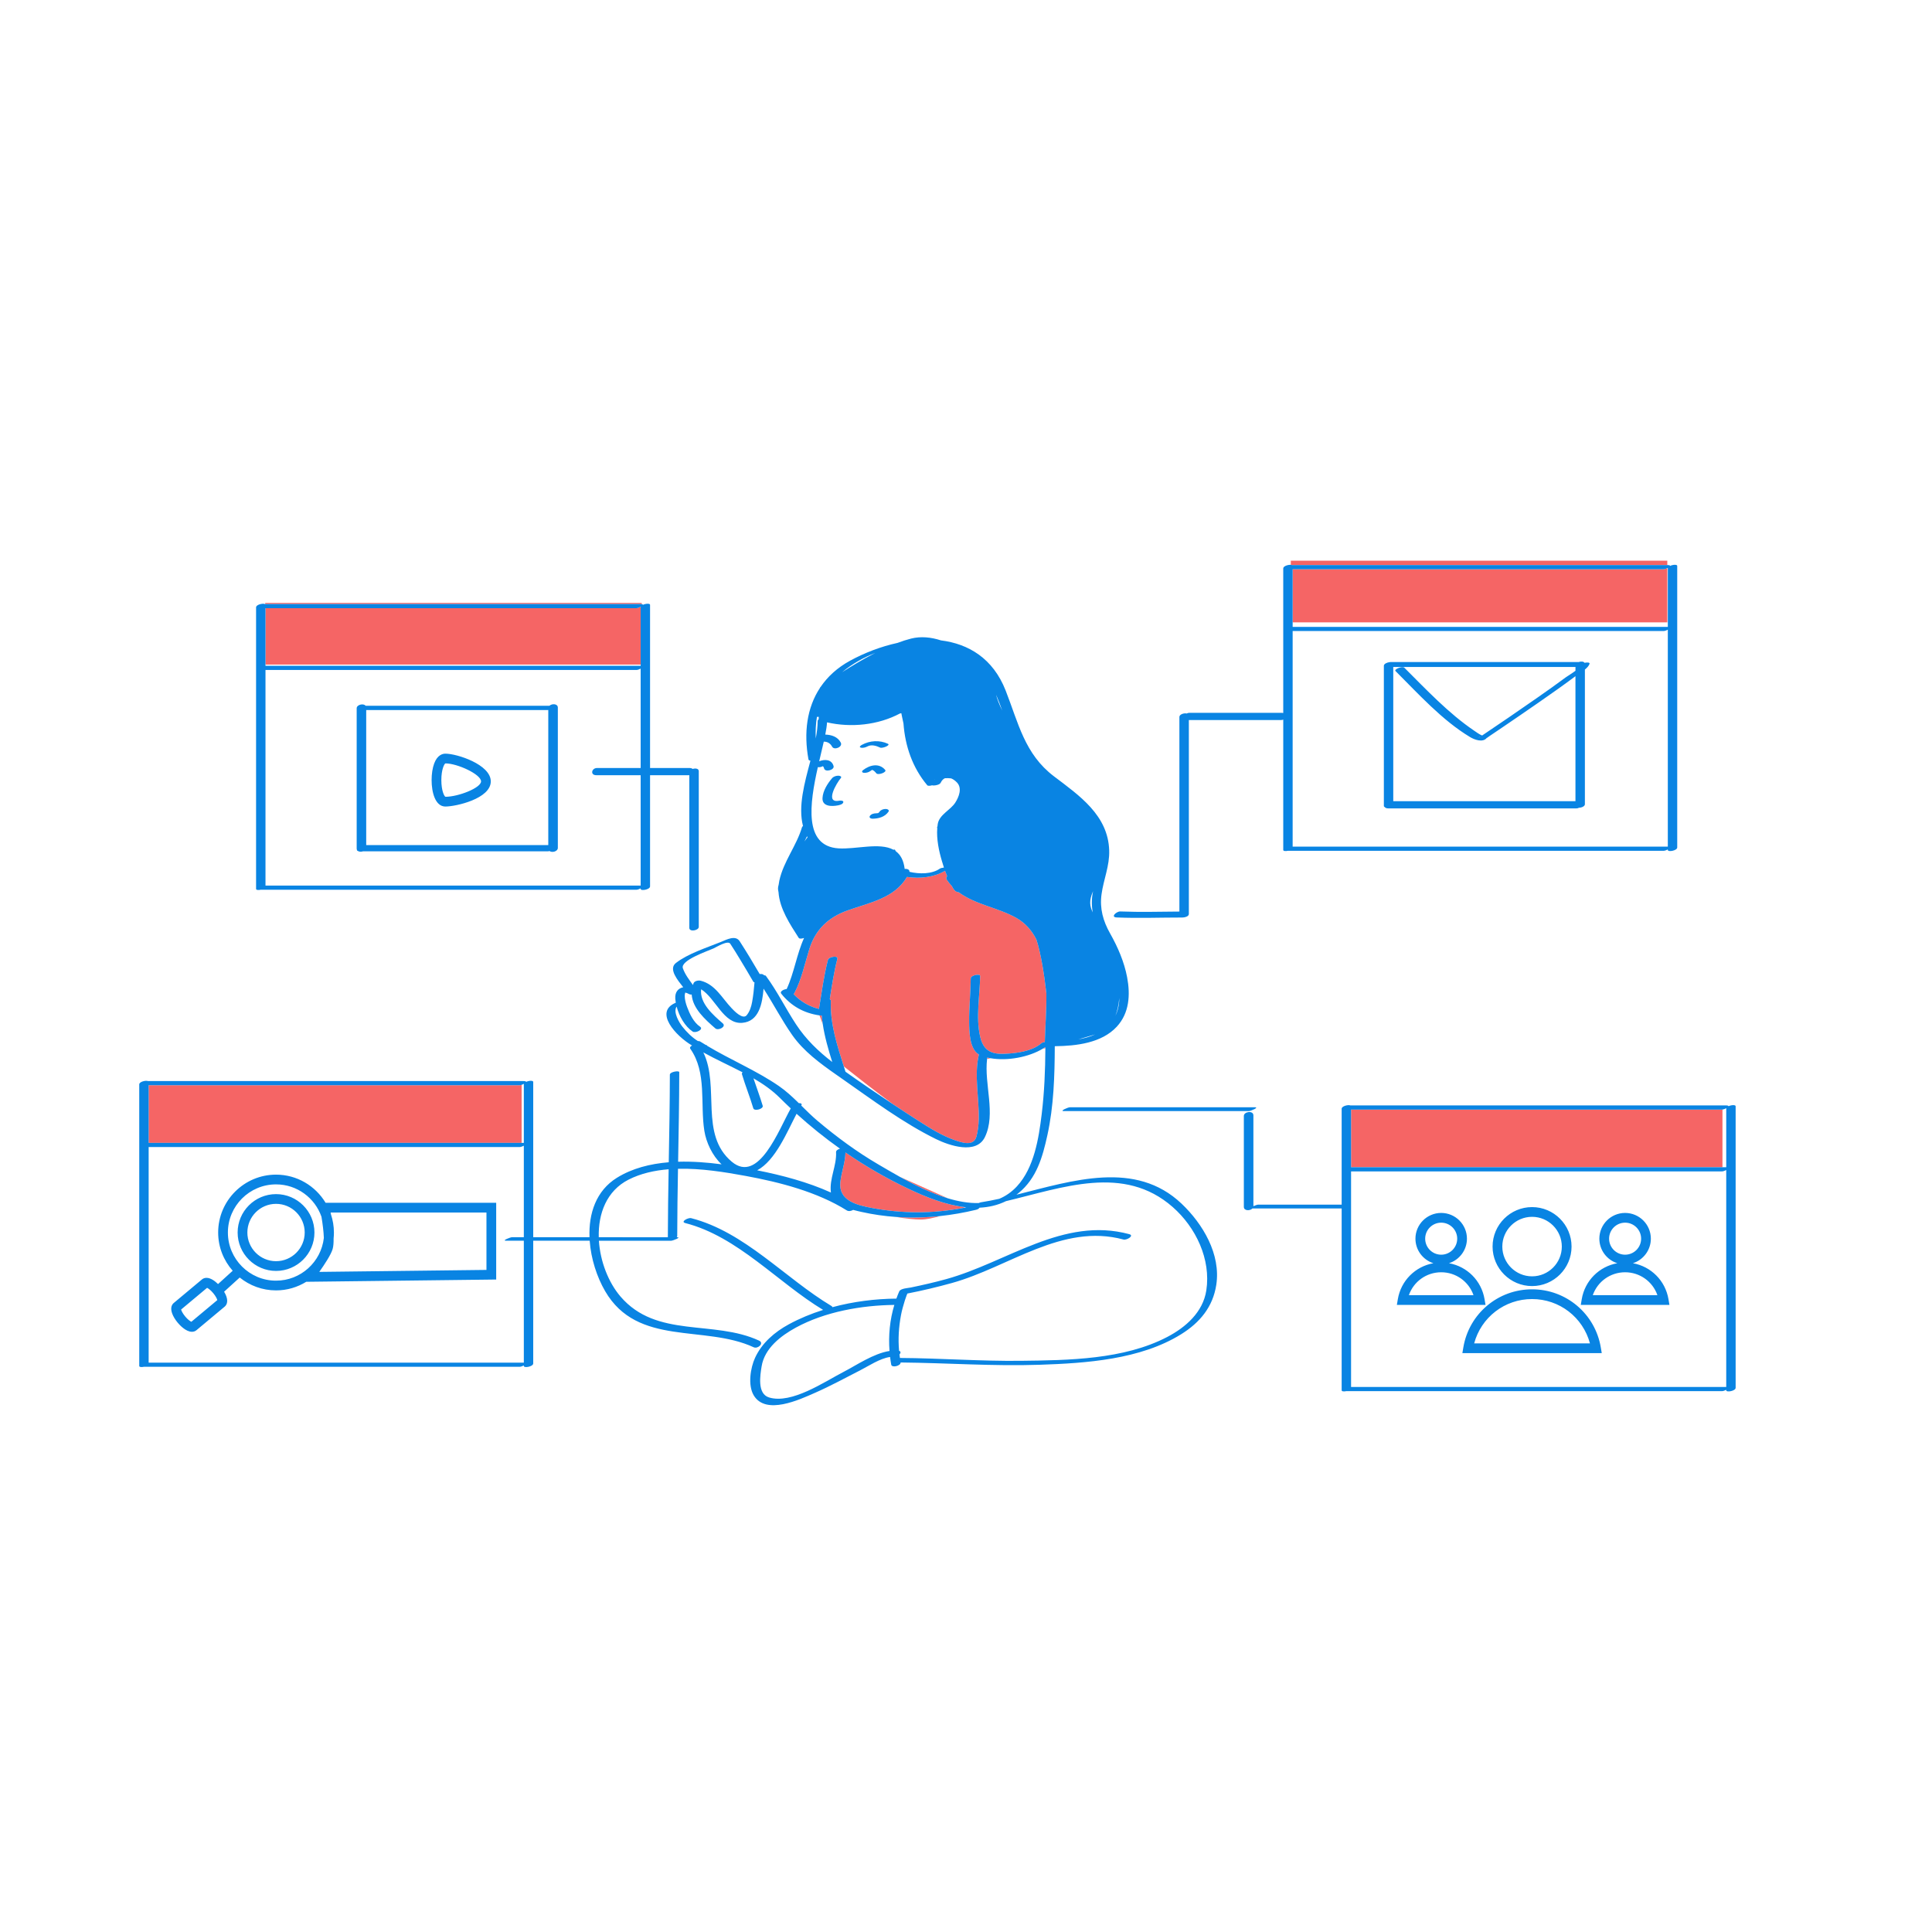<?xml version="1.0" standalone="no"?>
<svg version="1.1" id="Layer_1" xmlns="http://www.w3.org/2000/svg" xmlns:xlink="http://www.w3.org/1999/xlink" x="0px" y="0px" width="595.28px" height="595.28px" viewBox="0 0 595.28 595.28" enable-background="new 0 0 595.28 595.28" xml:space="preserve">
<path id="color_x5F_2" fill="#f56565" d="M289.67,374.688c-2.106,0.606-4.257,1.069-5.95,1.069c-1.819,0-4.569-0.268-7.662-0.797
	C280.596,375.279,285.143,375.175,289.67,374.688z M260.545,355.127l-0.044-0.02c-0.066,3.139-1.269,6.061-1.582,9.184
	c-0.566,5.651,5.064,7.026,9.607,7.883c9.479,1.786,18.766,1.808,28.129,0.035c0.251-0.104,0.474-0.197,0.64-0.268
	c-6.023-0.703-12.094-3.148-17.379-5.652C273.147,363.082,266.682,359.343,260.545,355.127z M277.304,362.625
	c4.483,2.489,9.604,5.042,14.739,6.594L277.304,362.625z M313.118,282.801c-5.591-3.153-12.555-4.058-17.651-7.836
	c-0.301-0.074-0.554-0.143-0.747-0.207c-0.486-0.162-0.971-0.801-1.444-1.75c-0.55-0.592-1.075-1.222-1.546-1.936
	c-0.27-0.408-0.18-0.801,0.091-1.111c-0.234-0.549-0.447-1.107-0.641-1.656c-3.292,1.976-7.771,2.51-11.724,1.886
	c-3.851,6.558-11.461,7.886-18.276,10.313c-5.874,2.093-9.892,5.809-11.789,11.846c-1.445,4.601-2.367,9.295-4.611,13.605
	c-0.067,0.129-0.165,0.239-0.277,0.338c2.191,2.31,4.776,3.809,7.835,4.58c0.84-5.055,1.477-10.137,2.765-15.105
	c0.26-1.003,3.182-1.439,2.9-0.354c-1.064,4.103-1.682,8.281-2.337,12.457c0.21,0.105,0.346,0.277,0.335,0.538
	c-0.281,6.933,1.922,13.619,3.99,20.169c3.138,2.5,9.086,7.184,15.002,11.555c2.712,1.796,5.432,3.576,8.16,5.321
	c3.493,2.234,7.158,4.517,11.101,5.875c2.138,0.737,5.759,1.974,6.602-1.13c0.469-1.728,0.664-3.507,0.711-5.294
	c0.169-6.44-1.48-13.675,0.046-19.989c-2.951-1.748-2.971-7.188-2.999-10.037c-0.042-4.479,0.429-8.927,0.489-13.4
	c0.014-1.034,2.908-1.528,2.897-0.775c-0.083,6.135-1.385,12.643,0,18.703c0.916,4.006,3.125,5.45,7.303,5.295
	c3.78-0.142,8.625-0.708,11.604-3.283c0.191-0.165,0.593-0.295,1.024-0.367c0.093-4.287,0.525-9.594,0.478-14.941
	c-0.675-5.931-1.665-12.217-3.077-16.62C317.935,286.721,315.945,284.396,313.118,282.801z M321.329,323.1l0.767-0.109
	c0-0.077,0.001-0.153,0.002-0.23c-0.026-0.034-0.052-0.068-0.073-0.107C321.8,322.806,321.568,322.954,321.329,323.1z
	 M252.669,312.891c-0.055-0.008-0.106-0.021-0.16-0.029l1.001,2.671c-0.13-0.872-0.236-1.749-0.309-2.629
	C253,312.914,252.813,312.91,252.669,312.891z M304.138,326.274l1.086-0.218c-0.353-0.062-0.701-0.129-1.039-0.211
	C304.165,325.987,304.156,326.132,304.138,326.274z M81.72,186.104c38.542,0,77.083,0,115.624,0c0.155,0,0.273,0.011,0.376,0.025
	v-0.371h-116V186.104z M81.802,187.387c0,5.791,0,11.58,0,17.371h115.596c0-5.875,0-11.75,0-17.625c0-0.061,0.012-0.118,0.031-0.175
	c-0.435,0.235-0.981,0.429-1.31,0.429C158.014,187.387,119.907,187.387,81.802,187.387z M45.804,334.379c0,5.92,0,11.84,0,17.761
	c38.306,0,76.611,0,114.916,0v-17.881c-0.226,0.074-0.438,0.12-0.598,0.12C122.016,334.379,83.909,334.379,45.804,334.379z
	 M530.603,341.879c-38.106,0-76.211,0-114.318,0c0,5.92,0,11.84,0,17.761c38.145,0,76.29,0,114.435,0v-17.771
	C530.68,341.873,530.639,341.879,530.603,341.879z M513.72,172.758h-116v1.272c0.139,0.011,0.258,0.034,0.352,0.074
	c38.549,0,77.098,0,115.648,0V172.758z M513.72,175.057c-0.395,0.189-0.835,0.331-1.116,0.331c-38.106,0-76.212,0-114.318,0
	c0,5.457,0,10.913,0,16.37H513.72V175.057z"></path>
<path id="color_x5F_1" d="M80.345,274.142c38.591,0,77.183,0,115.774,0c0.32,0,0.849-0.183,1.278-0.411c0,0.053,0,0.105,0,0.158
	c0,0.711,2.897,0.219,2.897-0.777c0-11.419,0-22.838,0-34.257c3.978,0,7.957,0,11.935,0c0.055,0,0.105-0.009,0.158-0.013
	c0,15.683,0,31.367,0,47.05c0,1.36,2.915,0.806,2.915-0.299c0-15.999,0-31.999,0-47.998c0-0.815-1.047-0.939-1.886-0.673
	c-0.207-0.173-0.517-0.288-0.957-0.288c-4.055,0-8.11,0-12.165,0c0-16.759,0-33.518,0-50.276c0-0.486-1.351-0.41-2.208,0.003
	c0.006-0.108-0.101-0.192-0.368-0.231c-0.104-0.015-0.222-0.025-0.376-0.025c-38.541,0-77.082,0-115.624,0c-0.044,0-0.089,0-0.133,0
	c-0.666-0.279-2.683,0.197-2.683,1.029c0,28.919,0,57.837,0,86.756C78.904,274.242,79.624,274.298,80.345,274.142z M183.731,238.854
	c4.556,0,9.111,0,13.667,0c0,11.335,0,22.671,0,34.007c-0.02-0.001-0.034-0.003-0.055-0.003c-38.514,0-77.027,0-115.542,0
	c0-22.143,0-44.285,0-66.428c38.105,0,76.212,0,114.318,0c0.32,0,0.849-0.183,1.278-0.411c0,10.205,0,20.41,0,30.614
	c-4.479,0-8.958,0-13.436,0C182.27,236.634,181.77,238.854,183.731,238.854z M197.429,186.958c-0.02,0.057-0.031,0.114-0.031,0.175
	c0,5.875,0,11.75,0,17.625c0,0.131,0,0.262,0,0.393c-0.02-0.001-0.034-0.003-0.055-0.003c-38.514,0-77.027,0-115.542,0
	c0-0.13,0-0.26,0-0.39c0-5.791,0-11.58,0-17.371c38.105,0,76.212,0,114.318,0C196.448,187.387,196.994,187.193,197.429,186.958z
	 M532.571,340.853c0.008-0.149-0.19-0.257-0.744-0.257c-38.585,0-77.171,0-115.756,0c-0.666-0.279-2.683,0.197-2.683,1.029
	c0,9.848,0,19.696,0,29.544c-8.576,0-17.152,0-25.728,0c-0.263,0-0.924,0.224-1.468,0.477c0-9.327,0-18.655,0-27.982
	c0-1.584-2.944-1.195-2.944,0.189c0,9.333,0,18.667,0,28c0,1.277,1.914,1.271,2.655,0.494c9.162,0,18.324,0,27.485,0
	c0,18.678,0,37.356,0,56.034c0,0.354,0.719,0.409,1.44,0.253c38.592,0,77.183,0,115.775,0c0.32,0,0.848-0.183,1.278-0.411
	c0,0.053,0,0.105,0,0.158c0,0.711,2.897,0.219,2.897-0.777c0-28.918,0-57.836,0-86.754
	C534.779,340.363,533.428,340.439,532.571,340.853z M531.913,341.45c-0.021,0.057-0.032,0.114-0.032,0.175
	c0,6.006,0,12.012,0,18.018c-0.02-0.001-0.034-0.003-0.055-0.003c-0.369,0-0.738,0-1.107,0c-38.145,0-76.29,0-114.435,0
	c0-5.921,0-11.841,0-17.761c38.106,0,76.212,0,114.318,0c0.036,0,0.077-0.006,0.117-0.01
	C531.051,341.834,531.524,341.66,531.913,341.45z M531.827,427.351c-38.513,0-77.028,0-115.542,0c0-22.143,0-44.285,0-66.428
	c38.106,0,76.212,0,114.318,0c0.32,0,0.848-0.183,1.278-0.411c0,22.281,0,44.561,0,66.842
	C531.861,427.353,531.848,427.351,531.827,427.351z M488.227,204.222c-0.287-0.452-1.136-0.47-1.829-0.233
	c-19.262,0-38.522,0-57.784,0c-0.001,0-0.003,0-0.004,0c-0.064,0-0.128,0-0.192,0c-0.013,0-0.029,0.003-0.043,0.004
	c-0.009,0-0.02,0.002-0.029,0.002c-0.048,0.004-0.098,0.01-0.147,0.016c-0.823,0.096-1.811,0.518-1.811,1.123
	c0,14.409,0,28.817,0,43.227c0,0.135,0.093,0.228,0.239,0.287c0.19,0.253,0.541,0.432,1.093,0.432c19.329,0,38.657,0,57.985,0
	c0.314,0,0.586-0.076,0.81-0.201c0.825-0.013,1.814-0.462,1.814-1.069c0-13.835,0-27.669,0-41.504
	c0.688-0.571,1.256-1.184,1.437-1.792C489.891,204.098,489.037,204.045,488.227,204.222z M485.423,246.863
	c-18.712,0-37.424,0-56.137,0c0-13.787,0-27.574,0-41.361c18.652,0,37.304,0,55.956,0c0.057,0,0.119-0.006,0.182-0.016
	c0,0.396,0,0.794,0,1.19c-1.042,0.808-2.347,1.545-2.984,2.021c-2.928,2.188-5.924,4.286-8.919,6.382
	c-5.577,3.902-11.204,7.733-16.85,11.535c-0.003,0.002-0.005,0.004-0.008,0.006c-0.871-0.348-1.694-0.971-2.426-1.467
	c-7.941-5.374-14.791-12.699-21.541-19.424c-0.585-0.583-3.272,0.479-2.719,1.029c7.059,7.033,14.336,15.144,22.968,20.342
	c1.311,0.789,3.978,1.838,5.198,0.204c-0.177,0.236,0.105-0.037,0.778-0.49c1.267-0.853,2.531-1.708,3.795-2.564
	c3.814-2.586,7.616-5.19,11.401-7.819c3.759-2.609,7.505-5.242,11.171-7.981c0.042-0.031,0.09-0.064,0.135-0.098
	C485.423,221.189,485.423,234.025,485.423,246.863z M456.141,226.957C455.28,227.488,455.515,227.178,456.141,226.957
	L456.141,226.957z M169.286,217.461c-18.876,0-37.753,0-56.629,0c-0.63-0.832-2.758-0.357-2.758,0.765c0,14.409,0,28.817,0,43.226
	c0,0.133,0.029,0.246,0.069,0.352c-0.011,0.191,0.097,0.35,0.37,0.433c0.401,0.237,1.007,0.241,1.522,0.065
	c18.989,0,37.977,0,56.965,0c0.159,0,0.325-0.03,0.491-0.084c0.794,0.592,2.564,0.127,2.564-0.964c0-14.408,0-28.817,0-43.226
	C171.879,216.771,170.065,216.738,169.286,217.461z M112.835,260.387c0-13.871,0-27.741,0-41.611c18.636,0,37.273,0,55.909,0
	c0.057,0,0.121-0.006,0.189-0.018c0,13.877,0,27.752,0,41.629C150.234,260.387,131.535,260.387,112.835,260.387z M137.238,232.215
	c-0.876,0-2.492,0.397-3.472,3.058c-0.503,1.367-0.78,3.174-0.78,5.086c0,3.758,1.114,8.145,4.252,8.145
	c3.256,0,13.982-2.414,13.982-7.745C151.22,235.571,140.833,232.215,137.238,232.215z M137.244,245.503
	c-0.364-0.153-1.259-1.883-1.259-5.145c0-3.279,0.905-5.01,1.252-5.144c3.686,0,10.982,3.368,10.982,5.543
	C148.22,242.759,141.222,245.5,137.244,245.503z M85.052,361.926c-9.833,0-17.833,8-17.833,17.833c0,4.517,1.702,8.634,4.479,11.779
	l-4.513,4.103c-0.873-0.855-2.219-1.918-3.558-1.918c-0.532,0-1.017,0.169-1.4,0.489l-8.692,7.261
	c-0.473,0.395-1.167,1.336-0.498,3.206c0.327,0.913,0.94,1.936,1.728,2.878c0.546,0.654,2.474,2.787,4.368,2.787
	c0.534,0,1.019-0.169,1.401-0.489l8.694-7.261c0.472-0.395,1.165-1.337,0.497-3.206c-0.159-0.444-0.388-0.916-0.671-1.391
	l4.81-4.372c3.063,2.477,6.954,3.967,11.189,3.967c3.416,0,6.598-0.982,9.313-2.654l58.52-0.695v-23.649H100.32
	C97.197,365.41,91.531,361.926,85.052,361.926z M58.954,407.265c-0.383-0.186-1.1-0.688-1.887-1.631
	c-0.787-0.941-1.153-1.735-1.267-2.146l8.005-6.687c0.383,0.186,1.1,0.688,1.889,1.632c0.787,0.941,1.153,1.735,1.266,2.146
	L58.954,407.265z M70.218,379.759c0-8.179,6.654-14.833,14.833-14.833c6.476,0,11.981,4.178,13.999,9.975
	c0.359,2.139,0.674,4.597,0.733,6.528c-0.833,7.395-7.119,13.163-14.732,13.163C76.873,394.592,70.218,387.938,70.218,379.759z
	 M101.869,373.593h48.016v17.685l-51.51,0.612c1.567-2.207,3.637-5.329,4.121-7.06c0.235-0.838,0.312-1.97,0.292-3.218
	c0.063-0.609,0.097-1.228,0.097-1.854c0-1.96-0.33-3.843-0.917-5.608C101.934,373.956,101.901,373.77,101.869,373.593z
	 M85.052,367.926c-6.525,0-11.833,5.309-11.833,11.833s5.309,11.833,11.833,11.833s11.833-5.309,11.833-11.833
	S91.577,367.926,85.052,367.926z M85.052,388.592c-4.871,0-8.833-3.963-8.833-8.833s3.963-8.833,8.833-8.833
	s8.833,3.963,8.833,8.833S89.922,388.592,85.052,388.592z M472.053,396.258c6.708,0,12.167-5.458,12.167-12.167
	c0-6.708-5.458-12.166-12.167-12.166s-12.167,5.458-12.167,12.166C459.886,390.8,465.344,396.258,472.053,396.258z M472.053,374.925
	c5.054,0,9.167,4.112,9.167,9.166c0,5.055-4.112,9.167-9.167,9.167s-9.167-4.112-9.167-9.167
	C462.886,379.037,466.999,374.925,472.053,374.925z M472.053,397.258c-10.526,0-19.434,7.536-21.179,17.918l-0.294,1.749h42.947
	l-0.294-1.749C491.487,404.794,482.58,397.258,472.053,397.258z M454.212,413.925c2.147-8.018,9.387-13.667,17.841-13.667
	s15.693,5.649,17.841,13.667H454.212z M503.123,389.218c3.203-1.021,5.531-4.023,5.531-7.561c0-4.375-3.56-7.934-7.935-7.934
	c-4.375,0-7.934,3.559-7.934,7.934c0,3.537,2.328,6.54,5.531,7.561c-5.555,0.988-9.994,5.349-10.959,11.091l-0.294,1.749h27.313
	l-0.294-1.749C513.117,394.566,508.678,390.205,503.123,389.218z M495.786,381.657c0-2.721,2.213-4.934,4.934-4.934
	c2.721,0,4.935,2.213,4.935,4.934s-2.214,4.935-4.935,4.935C498,386.592,495.786,384.378,495.786,381.657z M490.765,399.058
	c1.457-4.176,5.397-7.053,9.956-7.053s8.499,2.877,9.956,7.053H490.765z M457.416,400.309c-0.965-5.742-5.404-10.104-10.959-11.091
	c3.203-1.021,5.531-4.023,5.531-7.561c0-4.375-3.56-7.934-7.935-7.934c-4.375,0-7.934,3.559-7.934,7.934
	c0,3.537,2.328,6.54,5.531,7.561c-5.555,0.988-9.994,5.349-10.959,11.091l-0.294,1.749h27.313L457.416,400.309z M439.119,381.657
	c0-2.721,2.213-4.934,4.934-4.934c2.721,0,4.935,2.213,4.935,4.934s-2.214,4.935-4.935,4.935
	C441.333,386.592,439.119,384.378,439.119,381.657z M434.098,399.058c1.457-4.176,5.397-7.053,9.956-7.053s8.499,2.877,9.956,7.053
	H434.098z M344.069,282.684c6.724,0.281,13.511,0.012,20.242,0.018c0.561,0,1.993-0.259,1.993-1.075c0-19.924,0-39.848,0-59.771
	c9.475,0,18.951,0,28.426,0c0.248,0,0.466-0.052,0.659-0.133c0,13.389,0,26.778,0,40.167c0,0.355,0.72,0.41,1.443,0.254
	c38.59,0,77.182,0,115.772,0c0.32,0,0.849-0.184,1.278-0.411c0,0.053,0,0.104,0,0.157c0,0.712,2.897,0.221,2.897-0.775
	c0-28.919,0-57.837,0-86.756c0-0.485-1.351-0.409-2.208,0.005c0.009-0.15-0.189-0.258-0.744-0.258c-0.036,0-0.071,0-0.107,0
	c-38.55,0-77.099,0-115.648,0c-0.094-0.04-0.213-0.063-0.352-0.074c-0.843-0.063-2.332,0.39-2.332,1.104c0,14.849,0,29.697,0,44.546
	c-0.128-0.027-0.267-0.047-0.428-0.047c-9.5,0-18.999,0-28.499,0c-0.32,0-0.597,0.08-0.823,0.208c-0.86-0.211-2.25,0.289-2.25,1.052
	c0,19.99,0,39.979,0,59.97c-6.015,0.037-12.063,0.215-18.064-0.027c-0.025,0-0.043-0.004-0.069-0.004c-0.038,0-0.077,0-0.115,0
	C343.956,280.833,342.067,282.6,344.069,282.684z M513.827,260.859c-38.514,0-77.027,0-115.542,0c0-22.143,0-44.285,0-66.428
	c38.106,0,76.211,0,114.318,0c0.32,0,0.849-0.184,1.278-0.411c0,22.28,0,44.562,0,66.841
	C513.862,260.861,513.848,260.859,513.827,260.859z M513.72,175.057c0.066-0.031,0.131-0.063,0.194-0.098
	c-0.02,0.057-0.032,0.115-0.032,0.176c0,6.006,0,12.011,0,18.016c-0.02,0-0.034-0.002-0.055-0.002c-38.514,0-77.027,0-115.542,0
	c0-0.464,0-0.927,0-1.391c0-5.457,0-10.913,0-16.37c38.106,0,76.211,0,114.318,0C512.885,175.388,513.325,175.246,513.72,175.057z
	 M386.66,341.169c1.42,0-1.278,1.178-1.881,1.178c-19,0-38,0-57,0c-1.42,0,1.278-1.178,1.881-1.178
	C348.66,341.169,367.66,341.169,386.66,341.169z M253.427,245.881c0.118-2.223,1.547-4.466,2.954-6.114
	c0.448-0.524,1.253-0.759,1.92-0.763c0.373-0.003,1.209,0.213,0.756,0.743c-1.271,1.489-5.08,7.875-0.454,6.951
	c0.305-0.061,1.404-0.073,1.225,0.522c-0.185,0.618-1.135,0.823-1.661,0.929C256.268,248.528,253.287,248.536,253.427,245.881z
	 M273.737,250.129c-1.129,1.602-3.041,2.106-4.911,2.129c-0.472,0.006-1.171-0.308-0.791-0.872c0.396-0.588,1.251-0.788,1.911-0.796
	c0.175-0.002,0.338-0.013,0.515-0.042c0.022-0.005,0.043-0.011,0.089-0.022c0.024-0.01,0.033-0.014,0.081-0.033
	c-0.149,0.071,0.156-0.131,0.174-0.148c0.088-0.089,0.158-0.188,0.23-0.291c0.4-0.567,1.249-0.814,1.911-0.796
	C273.398,249.27,274.14,249.557,273.737,250.129z M268.188,237.561c-0.541,0.416-1.375,0.631-2.049,0.55
	c-0.581-0.07-0.677-0.473-0.221-0.823c2.086-1.604,4.952-2.287,6.824-0.06c0.596,0.709-2.167,1.706-2.711,1.059
	c-0.351-0.417-0.777-0.918-1.322-1.081C268.529,237.315,268.357,237.431,268.188,237.561z M265.537,229.511
	c2.458-1.351,5.479-1.532,8.031-0.348c0.958,0.444-1.699,1.496-2.363,1.188c-1.232-0.571-2.702-1.043-3.969-0.348
	c-0.549,0.302-1.41,0.527-2.031,0.348C264.55,230.161,265.276,229.653,265.537,229.511z M364.04,370.851
	c-14.158-13.428-33.494-7.103-50.859-2.743c0.229-0.173,0.458-0.345,0.684-0.53c5.546-4.563,7.366-11.033,8.857-17.833
	c1.959-8.939,2.238-18.232,2.274-27.361l0.117-0.035c6.544-0.074,14.334-0.978,18.982-6.005c3.889-4.207,4.209-9.821,3.196-15.212
	c-0.888-4.731-2.876-9.331-5.24-13.506c-2.169-3.83-3.256-7.692-2.646-12.106c0.641-4.633,2.508-8.714,2.356-13.493
	c-0.345-10.89-9.247-16.927-17.035-22.841c-9.026-6.854-10.94-16.417-14.873-26.436c-3.87-9.858-11.392-14.37-19.938-15.436
	c-3.021-0.986-6.171-1.312-9.195-0.556c-1.354,0.339-2.761,0.797-4.188,1.334c-5.131,1.117-10.165,3.062-14.602,5.48
	c-3.943,2.15-6.933,4.912-9.1,8.103c-0.066,0.05-0.111,0.083-0.111,0.083l-0.055,0.164c-4.054,6.139-5.054,13.857-3.561,22.057
	c0.044,0.24,0.284,0.365,0.607,0.404c-1.817,6.85-3.855,14.092-2.286,20.14c-0.154,0.098-0.265,0.207-0.301,0.327
	c-1.711,5.801-5.709,10.553-7,16.5c-0.089,0.409-0.155,0.816-0.201,1.223c-0.129,0.448-0.204,0.851-0.204,1.186
	c0,0.324,0.057,0.698,0.154,1.105c0.333,5.132,3.557,9.93,6.23,14.115c0.22,0.345,0.963,0.252,1.644,0.027
	c-2.264,4.975-3.093,10.902-5.367,15.738c-0.988,0.091-2.183,0.777-1.672,1.418c3.042,3.822,6.994,6.008,11.8,6.699
	c0.054,0.008,0.105,0.021,0.16,0.029c0.145,0.02,0.332,0.023,0.532,0.013c0.073,0.88,0.179,1.757,0.309,2.629
	c0.592,3.962,1.72,7.844,2.918,11.691c-4.294-3.32-8.07-6.924-11.155-11.612c-3.228-4.905-5.769-10.17-9.271-14.908
	c-0.111-0.15-0.328-0.205-0.59-0.202c-0.224-0.354-0.774-0.457-1.333-0.376c-1.994-3.408-4.023-6.799-6.168-10.113
	c-1.286-1.987-4.006-0.508-5.791,0.218c-4.35,1.768-10.164,3.595-13.872,6.493c-2.374,1.856,0.628,5.362,2.266,7.462
	c-1.48,0.324-2.584,1.39-2.445,3.522c0.026,0.406,0.08,0.826,0.152,1.251c-6.84,2.812,0.043,10.271,4.992,13.167
	c0.004,0.006,0.005,0.011,0.009,0.016c-0.479,0.268-0.776,0.639-0.517,1.007c5.158,7.341,2.99,16.903,4.319,25.272
	c0.564,3.552,2.438,7.64,5.307,10.326c-4.335-0.572-8.888-0.935-13.387-0.797c0.164-9.198,0.339-18.396,0.352-27.598
	c0.001-0.571-2.896-0.125-2.897,0.777c-0.012,8.995-0.181,17.989-0.341,26.983c-5.722,0.469-11.245,1.854-15.963,4.775
	c-6.466,4.002-8.723,11.063-8.454,18.317c-5.78-0.004-11.561-0.006-17.341-0.007c0-15.95,0-31.899,0-47.849
	c0-0.486-1.351-0.41-2.208,0.003c0.008-0.149-0.19-0.257-0.744-0.257c-38.585,0-77.171,0-115.756,0
	c-0.666-0.279-2.683,0.197-2.683,1.029c0,28.919,0,57.837,0,86.756c0,0.354,0.719,0.409,1.441,0.253c38.591,0,77.183,0,115.774,0
	c0.32,0,0.849-0.183,1.278-0.411c0,0.053,0,0.105,0,0.158c0,0.711,2.897,0.219,2.897-0.777c0-12.607,0-25.214,0-37.82
	c5.8,0.002,11.6,0.003,17.399,0.006c0.397,5.582,2.231,11.193,4.757,15.537c9.987,17.174,30.571,10.254,45.775,17.291
	c1.292,0.598,3.344-1.268,1.646-2.053c-13.999-6.479-31.569-0.615-42.675-13.569c-3.748-4.371-6.25-10.833-6.662-17.204
	c7.409,0.004,14.818,0.008,22.228,0.009c0.548,0,3.279-1.084,1.905-1.084c-0.053,0-0.107,0-0.16,0
	c0.096-0.106,0.156-0.222,0.156-0.347c0.009-6.918,0.118-13.836,0.239-20.754c7.132-0.162,14.509,1.042,20.841,2.207
	c10.526,1.936,22.022,4.899,31.197,10.641c0.533,0.334,1.346,0.179,1.931-0.171c0.984,0.271,1.908,0.473,2.634,0.636
	c3.502,0.785,7.023,1.285,10.548,1.533c4.539,0.318,9.085,0.214,13.612-0.272c3.706-0.398,7.398-1.048,11.063-1.926
	c0.601-0.144,0.935-0.397,1.064-0.65c2.81-0.131,5.563-0.741,8.171-2.019c17.542-4.17,36.322-11.395,51.359,1.809
	c7.159,6.286,11.832,16.109,10.363,25.694c-1.028,6.709-6.338,11.366-12.044,14.348c-13.36,6.981-30.433,7.175-45.142,7.346
	c-12.417,0.144-24.801-0.811-37.209-0.88c-0.054-0.361-0.103-0.721-0.146-1.081c0.395-0.431,0.482-0.923-0.124-1.121
	c-0.328-3.672-0.103-7.306,0.59-11c0.289-1.537,0.73-3.045,1.193-4.536c0.168-0.521,0.348-1.037,0.539-1.551
	c0.093-0.258,0.169-0.427,0.234-0.561c4.62-0.898,9.203-1.991,13.736-3.249c17.576-4.876,33.896-18.5,52.86-13.392
	c0.99,0.267,3.424-1.207,1.752-1.658c-20.307-5.469-37.548,8.632-56.344,13.847c-3.622,1.005-7.295,1.836-10.975,2.601
	c-0.797,0.166-3.12,0.256-3.54,1.196c-0.324,0.728-0.607,1.473-0.88,2.22c-6.497,0.055-13.25,0.898-19.709,2.64
	c-0.011-0.124-0.087-0.245-0.27-0.354c-14.286-8.53-26.735-22.845-43.264-27.078c-0.875-0.225-3.409,1.104-1.789,1.518
	c16.159,4.139,28.482,18.318,42.461,26.754c-3.689,1.167-7.253,2.636-10.579,4.445c-4.371,2.378-8.271,5.72-10.384,10.294
	c-1.429,3.093-2.283,8.458-0.419,11.582c3.711,6.223,14.126,1.313,18.842-0.757c4.766-2.092,9.347-4.594,13.979-6.96
	c2.506-1.28,6.084-3.683,9.192-4.099c0.099,0.793,0.208,1.586,0.353,2.369c0.193,1.043,2.926,0.397,2.899-0.676
	c14.259,0.139,28.469,1.186,42.746,0.71c14.403-0.479,31.141-1.594,43.713-9.429c5.727-3.568,9.754-8.389,10.797-15.195
	C376.206,386.451,370.621,377.092,364.04,370.851z M344.869,307.511c-0.012,0.372-0.006,0.743-0.037,1.115
	c-0.138,1.668-0.552,3.098-1.151,4.355C344.231,311.525,344.688,309.711,344.869,307.511z M336.72,274.758
	c0.023-0.054,0.047-0.11,0.07-0.164c-0.505,2.34-0.476,4.484-0.091,6.531C335.757,279.191,335.537,277.519,336.72,274.758z
	 M337.458,318.717c-1.619,0.718-3.396,1.213-5.234,1.54L337.458,318.717z M161.431,333.95c-0.02,0.057-0.031,0.114-0.031,0.175
	c0,6.006,0,12.012,0,18.018c-0.02-0.001-0.034-0.003-0.055-0.003c-0.208,0-0.417,0-0.625,0c-38.305,0-76.61,0-114.916,0
	c0-5.921,0-11.841,0-17.761c38.105,0,76.212,0,114.318,0c0.16,0,0.373-0.046,0.598-0.12
	C160.957,334.181,161.208,334.071,161.431,333.95z M161.4,419.854c-0.02-0.001-0.034-0.003-0.055-0.003
	c-38.514,0-77.027,0-115.542,0c0-22.143,0-44.285,0-66.428c38.105,0,76.212,0,114.318,0c0.32,0,0.849-0.183,1.278-0.411
	c0,9.396,0,18.79,0,28.186c-1.2-0.001-2.399-0.002-3.599-0.002c-0.548,0-3.279,1.084-1.905,1.084c1.835,0,3.669,0.002,5.504,0.002
	C161.4,394.805,161.4,407.329,161.4,419.854z M205.774,381.215c-7.095-0.002-14.19-0.005-21.286-0.009
	c-0.197-7.3,2.432-14.319,9.2-17.751c3.739-1.896,7.956-2.836,12.331-3.186C205.897,367.251,205.788,374.232,205.774,381.215z
	 M308.82,218.959c-0.961-1.963-1.617-3.645-1.915-4.906C307.595,215.652,308.223,217.299,308.82,218.959z M287.985,240.2
	c-0.025,0.025-0.053,0.049-0.078,0.075c-0.014-0.018-0.027-0.034-0.04-0.051C287.906,240.217,287.945,240.208,287.985,240.2z
	 M259.612,206.998c2.935-2.406,6.363-4.36,10.022-5.806c-3.706,1.899-7.249,4.041-10.128,5.899
	C259.543,207.062,259.575,207.028,259.612,206.998z M251.715,220.868c0.2,0.011,0.413,0.021,0.638,0.032
	c-0.006,0.01-0.011,0.019-0.017,0.028c-0.124,0.207-0.115,0.426-0.031,0.619c-0.228,0.184-0.379,0.412-0.379,0.677
	c0.001,1.662-0.226,3.445-0.579,5.306C251.243,225.26,251.352,223.027,251.715,220.868z M251.994,236.362
	c0.452,0.087,0.986-0.026,1.338-0.194c0.064-0.032,0.131-0.061,0.197-0.09c0.002,0.002,0.004,0.004,0.007,0.006
	c0.001,0,0.003,0.002,0.004,0.002c0.199,0.148,0.311,0.412,0.397,0.727c0.333,1.204,3.229,0.423,2.897-0.777
	c-0.573-2.073-2.715-2.175-4.428-1.475c0.499-2.142,0.997-4.189,1.414-6.05c0.037,0.002,0.076,0.006,0.111,0.007
	c1.113,0.02,1.948,0.591,2.463,1.554c0.633,1.184,3.384,0.081,2.648-1.295c-0.954-1.783-2.86-2.384-4.761-2.44
	c0.288-1.451,0.482-2.725,0.54-3.77c7.396,1.698,15.761,0.846,22.479-2.739c0.411-0.068,0.418-0.069,0.418-0.069
	s0.233,1.279,0.658,3.162c0.507,6.931,2.761,13.584,7.314,19.014c0.217,0.26,0.867,0.214,1.484,0.029
	c0.648,0.187,2.351-0.127,2.649-0.758c0.356-0.755,0.82-1.205,1.335-1.428c0.653-0.033,1.298-0.021,1.901,0.054
	c0.641,0.255,1.266,0.705,1.792,1.259c1.693,1.785,0.58,4.48-0.5,6.188c-1.474,2.329-4.931,3.692-5.414,6.6
	c-0.044,0.266-0.065,0.539-0.094,0.811c-0.076,0.043-0.125,0.07-0.125,0.07s0.024,0.152,0.068,0.419
	c-0.262,3.382,0.51,7.063,1.453,10.19c0.164,0.544,0.364,1.215,0.6,1.939c-0.516,0.057-1.036,0.181-1.251,0.331
	c-2.45,1.709-6.307,1.708-9.377,0.979c0.094-0.688-0.678-0.979-1.464-0.891c-0.323-2.707-1.317-4.413-2.744-5.46
	c-0.169-0.323-0.285-0.509-0.285-0.509s-0.162,0.02-0.438,0.053c-4.292-2.32-11.574-0.078-16.91-0.418
	C247.587,260.707,249.446,247.694,251.994,236.362z M253.602,236.045c0.007-0.002,0.014-0.006,0.021-0.009
	C253.613,236.04,253.611,236.042,253.602,236.045C253.603,236.045,253.603,236.045,253.602,236.045z M248.66,257.678
	c0.051,0.094,0.103,0.187,0.156,0.28c-0.273,0.366-0.598,0.808-0.958,1.305C248.135,258.734,248.407,258.207,248.66,257.678z
	 M256.001,308.409c0.011-0.261-0.125-0.433-0.335-0.538c0.655-4.176,1.273-8.354,2.337-12.457c0.281-1.086-2.64-0.649-2.9,0.354
	c-1.288,4.969-1.925,10.051-2.765,15.105c-3.059-0.771-5.644-2.271-7.835-4.58c0.112-0.099,0.21-0.209,0.277-0.338
	c2.244-4.311,3.166-9.005,4.611-13.605c1.897-6.037,5.915-9.753,11.789-11.846c6.815-2.428,14.426-3.756,18.276-10.313
	c3.953,0.624,8.432,0.09,11.724-1.886c0.194,0.549,0.407,1.107,0.641,1.656c-0.271,0.311-0.361,0.703-0.091,1.111
	c0.471,0.714,0.996,1.344,1.546,1.936c0.473,0.949,0.958,1.588,1.444,1.75c0.193,0.064,0.446,0.133,0.747,0.207
	c5.096,3.778,12.06,4.683,17.651,7.836c2.828,1.595,4.817,3.92,6.215,6.688c1.413,4.403,2.402,10.689,3.077,16.62
	c0.047,5.348-0.385,10.654-0.478,14.941c-0.431,0.072-0.833,0.202-1.024,0.367c-2.979,2.575-7.824,3.142-11.604,3.283
	c-4.178,0.155-6.387-1.289-7.303-5.295c-1.385-6.061-0.083-12.568,0-18.703c0.01-0.753-2.884-0.259-2.897,0.775
	c-0.061,4.474-0.532,8.922-0.489,13.4c0.028,2.849,0.047,8.289,2.999,10.037c-1.526,6.314,0.123,13.549-0.046,19.989
	c-0.047,1.787-0.242,3.566-0.711,5.294c-0.843,3.104-4.464,1.867-6.602,1.13c-3.943-1.358-7.607-3.641-11.101-5.875
	c-2.728-1.745-5.448-3.525-8.16-5.321c-4.885-3.234-9.73-6.543-14.491-9.919c-0.001-0.004,0-0.007-0.001-0.011
	c-0.168-0.541-0.338-1.082-0.51-1.625C257.923,322.028,255.721,315.342,256.001,308.409z M210.406,298.345
	c-0.875-2.46,7.704-5.322,9.459-6.129c0.943-0.433,4.377-2.583,5.147-1.429c1.05,1.577,2.027,3.205,3.013,4.822
	c1.385,2.273,2.74,4.567,4.079,6.869c0.066,0.113,0.2,0.173,0.371,0.198c-0.166,2.019-0.368,4.029-0.731,6.026
	c-0.267,1.469-0.715,2.919-1.665,4.094c-1.236,1.529-4.039-1.509-4.667-2.169c-2.979-3.133-5.011-7.306-9.506-8.449
	c-0.686-0.175-1.922,0.024-2.227,0.792c-0.071,0.178-0.114,0.352-0.171,0.527C212.331,301.848,211.105,300.31,210.406,298.345z
	 M225.484,357.952c-10.052-8.406-3.618-23.099-8.776-33.687c3.874,2.152,8.069,4.035,12.088,6.131
	c-0.168,0.176-0.253,0.374-0.192,0.582c1.046,3.541,2.454,6.96,3.5,10.5c0.297,1.008,3.189,0.209,2.897-0.775
	c-0.844-2.856-1.914-5.636-2.849-8.461c2.966,1.729,5.748,3.659,8.114,6.021c1.109,1.107,2.24,2.189,3.381,3.26
	C239.982,348.004,233.773,364.884,225.484,357.952z M257.604,354.979c0.228,4.219-2.152,8.269-1.583,12.455
	c-7.169-3.237-15.038-5.316-22.72-6.841c5.631-3.022,9.171-11.753,12.134-17.421c4.251,3.853,8.714,7.447,13.378,10.755
	C258.164,354.119,257.578,354.498,257.604,354.979z M296.656,372.209c-9.363,1.772-18.65,1.751-28.129-0.035
	c-4.543-0.856-10.173-2.231-9.607-7.883c0.313-3.123,1.515-6.045,1.582-9.184c0-0.004,0-0.007,0-0.011
	c0.015,0.011,0.029,0.021,0.044,0.03c6.136,4.216,12.602,7.955,19.372,11.162c5.286,2.504,11.356,4.949,17.379,5.652
	c0.137,0.016,0.274,0.03,0.412,0.045C297.357,372.057,297.006,372.143,296.656,372.209z M307.911,369.363
	c-1.912,0.422-3.789,0.791-5.621,1.074c-0.251,0.039-0.5,0.127-0.724,0.24c-3.075,0.084-6.3-0.486-9.524-1.459
	c-5.135-1.552-10.256-4.104-14.739-6.594c-2.437-1.354-4.688-2.688-6.643-3.829c-6.649-3.881-12.857-8.469-18.741-13.421
	c-1.746-1.47-3.39-3.109-5.044-4.739c0.007-0.011,0.014-0.023,0.021-0.034c0.332-0.518-0.137-0.718-0.776-0.709
	c-1.952-1.91-3.94-3.769-6.149-5.283c-6.964-4.775-14.858-8.047-22.091-12.384c0.025-0.071-0.006-0.131-0.129-0.169
	c-0.126-0.039-0.247-0.095-0.372-0.139c-0.559-0.341-1.123-0.672-1.673-1.027c-0.161-0.104-0.402-0.137-0.672-0.119
	c-1.846-1.16-3.463-2.772-4.768-4.419c-0.984-1.242-2.958-4.517-1.787-6.202c0.778,2.988,2.56,6.086,4.934,7.691
	c0.884,0.598,3.526-0.659,2.279-1.502c-1.989-1.346-3.18-3.902-3.989-6.076c-0.401-1.078-0.72-2.26-0.735-3.416
	c-0.005-0.353,0.061-0.702,0.187-1.029c0.442,0.105,0.855,0.321,1.258,0.523c0.185,0.093,0.434,0.115,0.705,0.09
	c0.277,4.22,4.068,7.649,7.306,10.449c0.88,0.762,3.471-0.531,2.258-1.58c-3.001-2.598-7.171-6.219-6.655-10.493
	c4.52,2.833,6.914,10.813,12.667,10.346c5.14-0.418,6.179-5.844,6.568-10.531c3.054,4.702,5.609,9.706,8.84,14.303
	c3.541,5.038,8.581,8.716,13.589,12.22c0.104,0.073,0.207,0.146,0.311,0.218c0.535,0.374,1.069,0.747,1.601,1.118
	c9.161,6.406,18.771,13.581,28.849,18.516c3.975,1.945,12.361,4.842,15.016-0.656c3.461-7.166-0.287-16.293,0.671-24.065
	c0.018-0.143,0.026-0.287,0.047-0.429c0.338,0.082,0.686,0.149,1.039,0.211c5.147,0.896,11.752-0.315,16.104-2.957
	c0.239-0.146,0.472-0.294,0.696-0.447c0.021,0.039,0.046,0.073,0.073,0.107c0,0.077-0.001,0.153-0.002,0.23
	c-0.042,6.785-0.313,13.547-1.134,20.291c-0.912,7.493-2.325,16.512-7.628,22.245C311.696,367.297,309.868,368.535,307.911,369.363z
	 M274.075,416.256c-4.95,0.771-10.178,4.39-14.231,6.483c-5.883,3.039-15.927,9.954-22.89,7.838
	c-3.704-1.126-2.724-6.856-2.288-9.569c0.897-5.584,5.928-9.438,10.565-11.962c8.977-4.884,20.162-6.858,30.327-6.982
	C274.176,406.644,273.703,411.491,274.075,416.256z" fill="#0984E3"></path>
</svg>